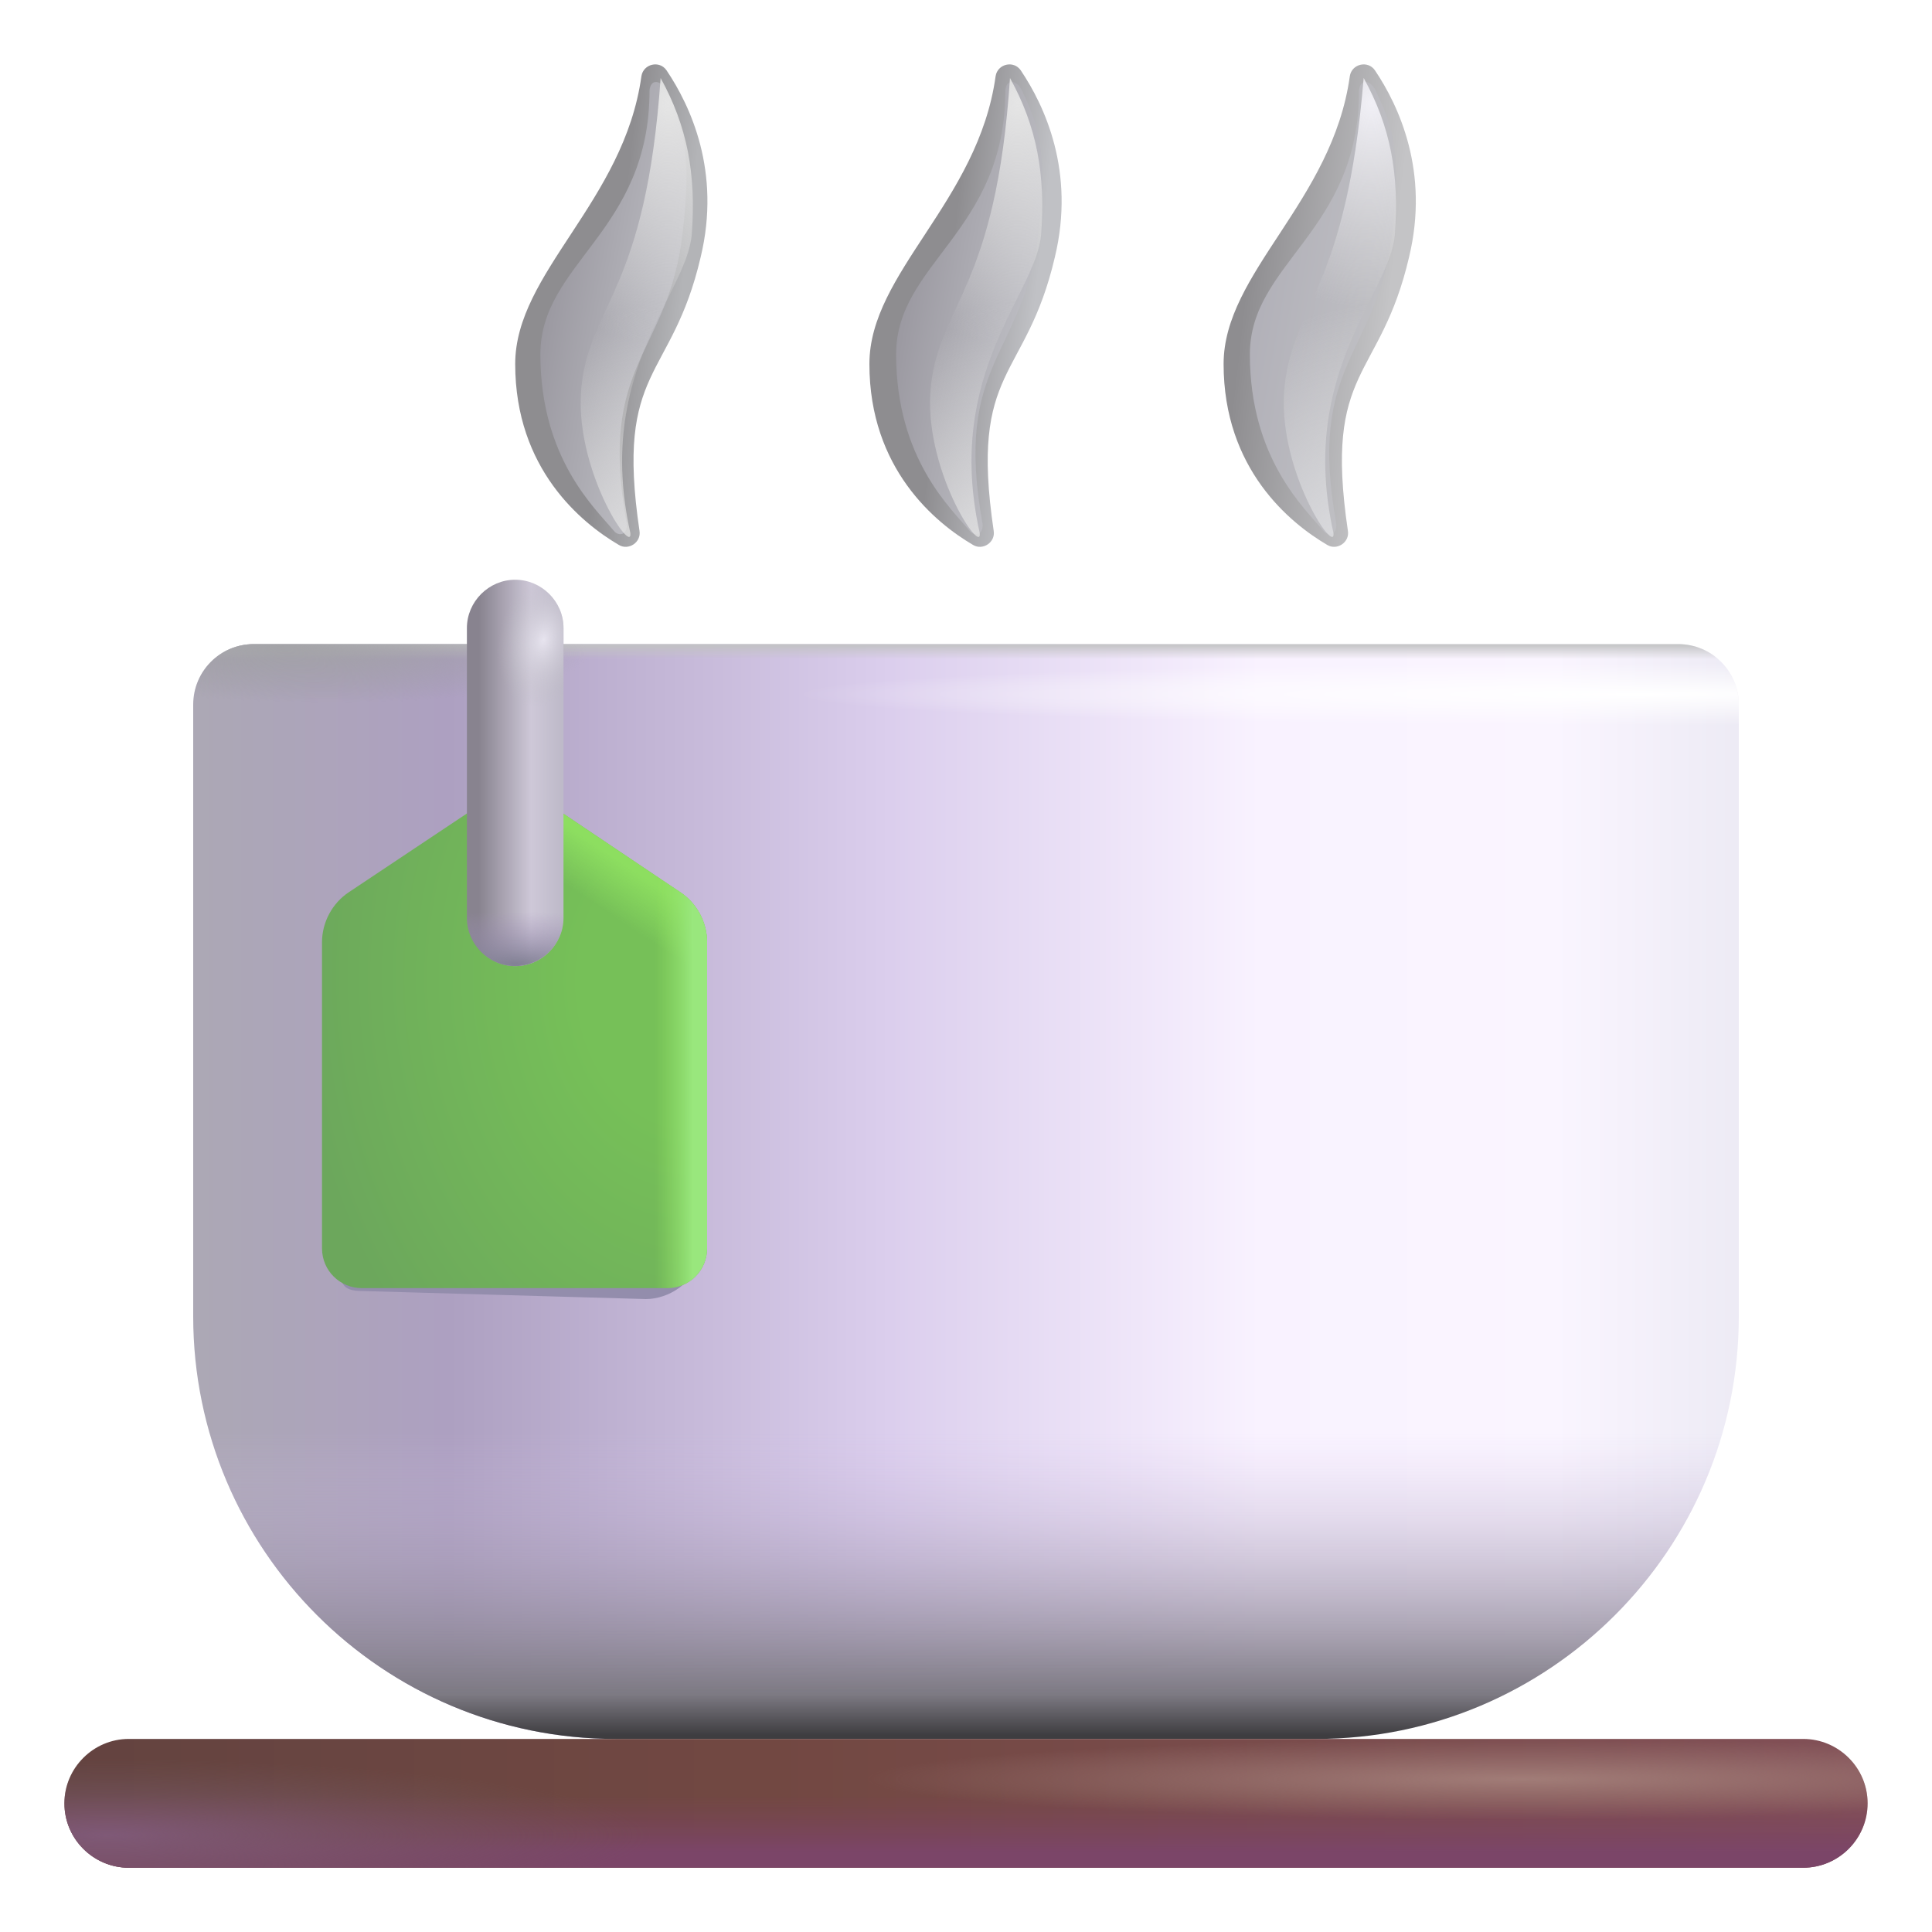 <svg viewBox="1 1 30 30" xmlns="http://www.w3.org/2000/svg">
<path d="M21.44 28.002H10.56C6.94 28.002 4 25.062 4 21.442V11.942C4 11.422 4.42 11.002 4.94 11.002H27.06C27.58 11.002 28 11.422 28 11.942V21.442C28 25.062 25.06 28.002 21.44 28.002Z" fill="url(#paint0_linear_18_27637)"/>
<path d="M21.44 28.002H10.56C6.94 28.002 4 25.062 4 21.442V11.942C4 11.422 4.42 11.002 4.94 11.002H27.06C27.58 11.002 28 11.422 28 11.942V21.442C28 25.062 25.06 28.002 21.44 28.002Z" fill="url(#paint1_linear_18_27637)"/>
<path d="M21.44 28.002H10.56C6.94 28.002 4 25.062 4 21.442V11.942C4 11.422 4.42 11.002 4.94 11.002H27.06C27.58 11.002 28 11.422 28 11.942V21.442C28 25.062 25.06 28.002 21.44 28.002Z" fill="url(#paint2_linear_18_27637)"/>
<path d="M21.44 28.002H10.56C6.94 28.002 4 25.062 4 21.442V11.942C4 11.422 4.42 11.002 4.94 11.002H27.06C27.58 11.002 28 11.422 28 11.942V21.442C28 25.062 25.06 28.002 21.44 28.002Z" fill="url(#paint3_radial_18_27637)"/>
<path d="M21.44 28.002H10.56C6.94 28.002 4 25.062 4 21.442V11.942C4 11.422 4.42 11.002 4.94 11.002H27.06C27.58 11.002 28 11.422 28 11.942V21.442C28 25.062 25.06 28.002 21.44 28.002Z" fill="url(#paint4_radial_18_27637)"/>
<path d="M29 28.002H3C2.45 28.002 2 28.452 2 29.002C2 29.552 2.45 30.002 3 30.002H29C29.55 30.002 30 29.552 30 29.002C30 28.452 29.55 28.002 29 28.002Z" fill="url(#paint5_linear_18_27637)"/>
<path d="M29 28.002H3C2.45 28.002 2 28.452 2 29.002C2 29.552 2.45 30.002 3 30.002H29C29.55 30.002 30 29.552 30 29.002C30 28.452 29.55 28.002 29 28.002Z" fill="url(#paint6_linear_18_27637)"/>
<path d="M29 28.002H3C2.45 28.002 2 28.452 2 29.002C2 29.552 2.45 30.002 3 30.002H29C29.55 30.002 30 29.552 30 29.002C30 28.452 29.55 28.002 29 28.002Z" fill="url(#paint7_radial_18_27637)"/>
<path d="M29 28.002H3C2.45 28.002 2 28.452 2 29.002C2 29.552 2.45 30.002 3 30.002H29C29.55 30.002 30 29.552 30 29.002C30 28.452 29.55 28.002 29 28.002Z" fill="url(#paint8_radial_18_27637)"/>
<path d="M16.43 9.242C16.46 9.422 16.26 9.552 16.11 9.462C15.53 9.122 14.5 8.282 14.5 6.652C14.5 5.232 16.19 4.132 16.46 2.182C16.49 1.992 16.74 1.932 16.85 2.092C17.22 2.642 17.7 3.662 17.38 4.992C16.93 6.922 16.05 6.682 16.43 9.242Z" fill="url(#paint9_linear_18_27637)"/>
<path d="M10.93 9.242C10.96 9.422 10.76 9.552 10.61 9.462C10.03 9.122 9 8.282 9 6.652C9 5.232 10.69 4.132 10.96 2.182C10.99 1.992 11.24 1.932 11.35 2.092C11.72 2.642 12.2 3.662 11.88 4.992C11.43 6.922 10.55 6.682 10.93 9.242Z" fill="url(#paint10_linear_18_27637)"/>
<g filter="url(#filter0_f_18_27637)">
<path d="M10.732 9.133C10.747 9.313 10.604 9.332 10.531 9.242C10.252 8.902 9.391 8.13 9.391 6.5C9.391 5.08 11.086 4.598 11.086 2.406C11.1 2.216 11.268 2.242 11.344 2.406C11.578 2.914 11.756 3.272 11.602 4.602C11.385 6.532 10.273 6.594 10.732 9.133Z" fill="url(#paint11_linear_18_27637)"/>
</g>
<g filter="url(#filter1_f_18_27637)">
<path d="M10.789 9.281C10.818 9.636 9.891 8.25 10.031 6.984C10.172 5.719 11.031 5.5 11.258 2.211C11.672 2.961 11.811 3.702 11.742 4.633C11.673 5.563 10.229 6.773 10.789 9.281Z" fill="url(#paint12_radial_18_27637)"/>
<path d="M10.789 9.281C10.818 9.636 9.891 8.25 10.031 6.984C10.172 5.719 11.031 5.5 11.258 2.211C11.672 2.961 11.811 3.702 11.742 4.633C11.673 5.563 10.229 6.773 10.789 9.281Z" fill="url(#paint13_radial_18_27637)"/>
</g>
<g filter="url(#filter2_f_18_27637)">
<path d="M16.257 9.133C16.271 9.313 16.128 9.332 16.056 9.242C15.777 8.902 14.915 8.13 14.915 6.5C14.915 5.08 16.611 4.598 16.611 2.406C16.625 2.216 16.793 2.242 16.869 2.406C17.103 2.914 17.28 3.272 17.126 4.602C16.91 6.532 15.798 6.594 16.257 9.133Z" fill="url(#paint14_linear_18_27637)"/>
</g>
<g filter="url(#filter3_f_18_27637)">
<path d="M16.214 9.281C16.243 9.636 15.316 8.25 15.456 6.984C15.597 5.719 16.469 5.469 16.683 2.211C17.097 2.961 17.236 3.702 17.167 4.633C17.098 5.563 15.654 6.773 16.214 9.281Z" fill="url(#paint15_radial_18_27637)"/>
<path d="M16.214 9.281C16.243 9.636 15.316 8.25 15.456 6.984C15.597 5.719 16.469 5.469 16.683 2.211C17.097 2.961 17.236 3.702 17.167 4.633C17.098 5.563 15.654 6.773 16.214 9.281Z" fill="url(#paint16_radial_18_27637)"/>
</g>
<path d="M21.93 9.242C21.96 9.422 21.76 9.552 21.61 9.462C21.03 9.122 20 8.282 20 6.652C20 5.232 21.69 4.132 21.96 2.182C21.99 1.992 22.24 1.932 22.35 2.092C22.72 2.642 23.2 3.662 22.88 4.992C22.43 6.922 21.55 6.682 21.93 9.242Z" fill="url(#paint17_linear_18_27637)"/>
<g filter="url(#filter4_f_18_27637)">
<path d="M21.75 9.133C21.764 9.313 21.621 9.332 21.549 9.242C21.269 8.902 20.408 8.13 20.408 6.5C20.408 5.08 22.103 4.598 22.103 2.406C22.118 2.216 22.285 2.242 22.361 2.406C22.596 2.914 22.773 3.272 22.619 4.602C22.402 6.532 21.291 6.594 21.75 9.133Z" fill="url(#paint18_linear_18_27637)"/>
</g>
<g filter="url(#filter5_f_18_27637)">
<path d="M21.707 9.281C21.735 9.636 20.808 8.25 20.949 6.984C21.09 5.719 21.906 5.469 22.175 2.211C22.59 2.961 22.729 3.702 22.66 4.633C22.591 5.563 21.146 6.773 21.707 9.281Z" fill="url(#paint19_radial_18_27637)"/>
<path d="M21.707 9.281C21.735 9.636 20.808 8.25 20.949 6.984C21.09 5.719 21.906 5.469 22.175 2.211C22.59 2.961 22.729 3.702 22.66 4.633C22.591 5.563 21.146 6.773 21.707 9.281Z" fill="url(#paint20_radial_18_27637)"/>
</g>
<g filter="url(#filter6_f_18_27637)">
<path d="M9.031 13.875L6.701 15.04C6.441 15.21 6.281 15.51 6.281 15.82V20.57C6.281 20.92 6.29 21.047 6.63 21.047L11.031 21.172C11.381 21.172 11.797 20.91 11.797 20.57L11.37 15.82C11.37 15.51 11.291 15.21 11.031 15.04L9.031 13.875Z" fill="#938DAC"/>
</g>
<path d="M9 13.132L6.42 14.852C6.16 15.022 6 15.322 6 15.632V20.382C6 20.732 6.28 21.002 6.62 21.002H11.36C11.71 21.002 11.98 20.722 11.98 20.382V15.632C11.98 15.322 11.82 15.022 11.56 14.852L9 13.132Z" fill="url(#paint21_radial_18_27637)"/>
<path d="M9 13.132L6.42 14.852C6.16 15.022 6 15.322 6 15.632V20.382C6 20.732 6.28 21.002 6.62 21.002H11.36C11.71 21.002 11.98 20.722 11.98 20.382V15.632C11.98 15.322 11.82 15.022 11.56 14.852L9 13.132Z" fill="url(#paint22_linear_18_27637)"/>
<path d="M9 13.132L6.42 14.852C6.16 15.022 6 15.322 6 15.632V20.382C6 20.732 6.28 21.002 6.62 21.002H11.36C11.71 21.002 11.98 20.722 11.98 20.382V15.632C11.98 15.322 11.82 15.022 11.56 14.852L9 13.132Z" fill="url(#paint23_linear_18_27637)"/>
<path d="M9 16.002C8.59 16.002 8.25 15.662 8.25 15.252V10.752C8.25 10.342 8.59 10.002 9 10.002C9.41 10.002 9.75 10.342 9.75 10.752V15.252C9.75 15.662 9.41 16.002 9 16.002Z" fill="url(#paint24_linear_18_27637)"/>
<path d="M9 16.002C8.59 16.002 8.25 15.662 8.25 15.252V10.752C8.25 10.342 8.59 10.002 9 10.002C9.41 10.002 9.75 10.342 9.75 10.752V15.252C9.75 15.662 9.41 16.002 9 16.002Z" fill="url(#paint25_radial_18_27637)"/>
<path d="M9 16.002C8.59 16.002 8.25 15.662 8.25 15.252V10.752C8.25 10.342 8.59 10.002 9 10.002C9.41 10.002 9.75 10.342 9.75 10.752V15.252C9.75 15.662 9.41 16.002 9 16.002Z" fill="url(#paint26_radial_18_27637)"/>
<defs>
<filter id="filter0_f_18_27637" x="8.891" y="1.773" width="3.269" height="8.021" filterUnits="userSpaceOnUse" color-interpolation-filters="sRGB">
<feFlood flood-opacity="0" result="BackgroundImageFix"/>
<feBlend mode="normal" in="SourceGraphic" in2="BackgroundImageFix" result="shape"/>
<feGaussianBlur stdDeviation="0.25" result="effect1_foregroundBlur_18_27637"/>
</filter>
<filter id="filter1_f_18_27637" x="9.767" y="1.961" width="2.242" height="7.627" filterUnits="userSpaceOnUse" color-interpolation-filters="sRGB">
<feFlood flood-opacity="0" result="BackgroundImageFix"/>
<feBlend mode="normal" in="SourceGraphic" in2="BackgroundImageFix" result="shape"/>
<feGaussianBlur stdDeviation="0.125" result="effect1_foregroundBlur_18_27637"/>
</filter>
<filter id="filter2_f_18_27637" x="14.415" y="1.773" width="3.269" height="8.021" filterUnits="userSpaceOnUse" color-interpolation-filters="sRGB">
<feFlood flood-opacity="0" result="BackgroundImageFix"/>
<feBlend mode="normal" in="SourceGraphic" in2="BackgroundImageFix" result="shape"/>
<feGaussianBlur stdDeviation="0.25" result="effect1_foregroundBlur_18_27637"/>
</filter>
<filter id="filter3_f_18_27637" x="15.192" y="1.961" width="2.242" height="7.627" filterUnits="userSpaceOnUse" color-interpolation-filters="sRGB">
<feFlood flood-opacity="0" result="BackgroundImageFix"/>
<feBlend mode="normal" in="SourceGraphic" in2="BackgroundImageFix" result="shape"/>
<feGaussianBlur stdDeviation="0.125" result="effect1_foregroundBlur_18_27637"/>
</filter>
<filter id="filter4_f_18_27637" x="19.908" y="1.773" width="3.269" height="8.021" filterUnits="userSpaceOnUse" color-interpolation-filters="sRGB">
<feFlood flood-opacity="0" result="BackgroundImageFix"/>
<feBlend mode="normal" in="SourceGraphic" in2="BackgroundImageFix" result="shape"/>
<feGaussianBlur stdDeviation="0.25" result="effect1_foregroundBlur_18_27637"/>
</filter>
<filter id="filter5_f_18_27637" x="20.684" y="1.961" width="2.242" height="7.627" filterUnits="userSpaceOnUse" color-interpolation-filters="sRGB">
<feFlood flood-opacity="0" result="BackgroundImageFix"/>
<feBlend mode="normal" in="SourceGraphic" in2="BackgroundImageFix" result="shape"/>
<feGaussianBlur stdDeviation="0.125" result="effect1_foregroundBlur_18_27637"/>
</filter>
<filter id="filter6_f_18_27637" x="6.031" y="13.625" width="6.016" height="7.797" filterUnits="userSpaceOnUse" color-interpolation-filters="sRGB">
<feFlood flood-opacity="0" result="BackgroundImageFix"/>
<feBlend mode="normal" in="SourceGraphic" in2="BackgroundImageFix" result="shape"/>
<feGaussianBlur stdDeviation="0.125" result="effect1_foregroundBlur_18_27637"/>
</filter>
<linearGradient id="paint0_linear_18_27637" x1="3.5" y1="19.502" x2="28.312" y2="19.502" gradientUnits="userSpaceOnUse">
<stop stop-color="#ACA9B3"/>
<stop offset="0.181" stop-color="#ADA0C1"/>
<stop offset="0.456" stop-color="#DBCEED"/>
<stop offset="0.688" stop-color="#F9F2FF"/>
<stop offset="0.872" stop-color="#FAF5FF"/>
<stop offset="0.995" stop-color="#ECEAF4"/>
</linearGradient>
<linearGradient id="paint1_linear_18_27637" x1="16" y1="21.938" x2="16" y2="30.5" gradientUnits="userSpaceOnUse">
<stop offset="0.153" stop-color="#D0BEE6" stop-opacity="0"/>
<stop offset="0.628" stop-color="#7C7982"/>
<stop offset="0.701" stop-color="#3E3D40"/>
</linearGradient>
<linearGradient id="paint2_linear_18_27637" x1="16" y1="11.002" x2="16" y2="28.002" gradientUnits="userSpaceOnUse">
<stop stop-color="#C1C2C3"/>
<stop offset="0.014" stop-color="#C4C4C4" stop-opacity="0"/>
</linearGradient>
<radialGradient id="paint3_radial_18_27637" cx="0" cy="0" r="1" gradientUnits="userSpaceOnUse" gradientTransform="translate(5.312 11.002) rotate(91.98) scale(0.905 4.815)">
<stop stop-color="#A3A3A7"/>
<stop offset="1" stop-color="#99989E" stop-opacity="0"/>
</radialGradient>
<radialGradient id="paint4_radial_18_27637" cx="0" cy="0" r="1" gradientUnits="userSpaceOnUse" gradientTransform="translate(26.375 11.781) rotate(90) scale(0.484 13)">
<stop stop-color="white"/>
<stop offset="1" stop-color="white" stop-opacity="0"/>
</radialGradient>
<linearGradient id="paint5_linear_18_27637" x1="2" y1="30.002" x2="30" y2="30.002" gradientUnits="userSpaceOnUse">
<stop stop-color="#634340"/>
<stop offset="0.388" stop-color="#724842"/>
<stop offset="1" stop-color="#825057"/>
</linearGradient>
<linearGradient id="paint6_linear_18_27637" x1="16" y1="28.002" x2="16" y2="30.002" gradientUnits="userSpaceOnUse">
<stop offset="0.436" stop-color="#7B4359" stop-opacity="0"/>
<stop offset="0.874" stop-color="#7B4568"/>
</linearGradient>
<radialGradient id="paint7_radial_18_27637" cx="0" cy="0" r="1" gradientUnits="userSpaceOnUse" gradientTransform="translate(24.688 28.625) rotate(90) scale(0.625 10.25)">
<stop stop-color="#A17C77"/>
<stop offset="1" stop-color="#9F7A76" stop-opacity="0"/>
</radialGradient>
<radialGradient id="paint8_radial_18_27637" cx="0" cy="0" r="1" gradientUnits="userSpaceOnUse" gradientTransform="translate(2.625 29.5) rotate(90) scale(1.188 8.491)">
<stop stop-color="#7F5977"/>
<stop offset="1" stop-color="#72575A" stop-opacity="0"/>
</radialGradient>
<linearGradient id="paint9_linear_18_27637" x1="17.312" y1="6.031" x2="14.812" y2="5.746" gradientUnits="userSpaceOnUse">
<stop offset="0.11" stop-color="#C0C1C5"/>
<stop offset="0.653" stop-color="#8E8D90"/>
</linearGradient>
<linearGradient id="paint10_linear_18_27637" x1="11.812" y1="6.031" x2="9.312" y2="5.746" gradientUnits="userSpaceOnUse">
<stop offset="0.11" stop-color="#B3B4B7"/>
<stop offset="0.524" stop-color="#8E8D90"/>
</linearGradient>
<linearGradient id="paint11_linear_18_27637" x1="11.25" y1="6.359" x2="9.391" y2="6.031" gradientUnits="userSpaceOnUse">
<stop stop-color="#BBBBC1"/>
<stop offset="1" stop-color="#9A98A0"/>
</linearGradient>
<radialGradient id="paint12_radial_18_27637" cx="0" cy="0" r="1" gradientUnits="userSpaceOnUse" gradientTransform="translate(11.375 2.594) rotate(90) scale(3.75 3.08)">
<stop stop-color="#E5E5E5"/>
<stop offset="1" stop-color="#E5E5E5" stop-opacity="0"/>
</radialGradient>
<radialGradient id="paint13_radial_18_27637" cx="0" cy="0" r="1" gradientUnits="userSpaceOnUse" gradientTransform="translate(11.25 10.219) rotate(-75.796) scale(4.585 3.766)">
<stop stop-color="#E5E5E5"/>
<stop offset="1" stop-color="#E5E5E5" stop-opacity="0"/>
</radialGradient>
<linearGradient id="paint14_linear_18_27637" x1="16.775" y1="6.359" x2="14.915" y2="6.031" gradientUnits="userSpaceOnUse">
<stop stop-color="#BBBBC1"/>
<stop offset="1" stop-color="#9A98A0"/>
</linearGradient>
<radialGradient id="paint15_radial_18_27637" cx="0" cy="0" r="1" gradientUnits="userSpaceOnUse" gradientTransform="translate(16.8 2.594) rotate(90) scale(3.75 3.08)">
<stop stop-color="#E5E5E5"/>
<stop offset="1" stop-color="#E5E5E5" stop-opacity="0"/>
</radialGradient>
<radialGradient id="paint16_radial_18_27637" cx="0" cy="0" r="1" gradientUnits="userSpaceOnUse" gradientTransform="translate(16.675 10.219) rotate(-75.796) scale(4.585 3.766)">
<stop stop-color="#E5E5E5"/>
<stop offset="1" stop-color="#E5E5E5" stop-opacity="0"/>
</radialGradient>
<linearGradient id="paint17_linear_18_27637" x1="22.812" y1="6.031" x2="20.312" y2="5.746" gradientUnits="userSpaceOnUse">
<stop offset="0.11" stop-color="#C4C4C6"/>
<stop offset="1" stop-color="#8E8D90"/>
</linearGradient>
<linearGradient id="paint18_linear_18_27637" x1="22.267" y1="6.359" x2="20.408" y2="6.031" gradientUnits="userSpaceOnUse">
<stop stop-color="#BFBFC3"/>
<stop offset="1" stop-color="#B1B0B8"/>
</linearGradient>
<radialGradient id="paint19_radial_18_27637" cx="0" cy="0" r="1" gradientUnits="userSpaceOnUse" gradientTransform="translate(22.293 2.594) rotate(94.698) scale(3.191 2.621)">
<stop stop-color="#F1F0F6"/>
<stop offset="1" stop-color="#E5E5E5" stop-opacity="0"/>
</radialGradient>
<radialGradient id="paint20_radial_18_27637" cx="0" cy="0" r="1" gradientUnits="userSpaceOnUse" gradientTransform="translate(22.168 10.219) rotate(-79.392) scale(4.522 3.714)">
<stop stop-color="#DFE0E4"/>
<stop offset="1" stop-color="#E5E5E5" stop-opacity="0"/>
</radialGradient>
<radialGradient id="paint21_radial_18_27637" cx="0" cy="0" r="1" gradientUnits="userSpaceOnUse" gradientTransform="translate(11.656 16.281) rotate(87.674) scale(7.975 6.06)">
<stop offset="0.27" stop-color="#76C058"/>
<stop offset="1" stop-color="#6CA75C"/>
</radialGradient>
<linearGradient id="paint22_linear_18_27637" x1="10.328" y1="13.547" x2="9.438" y2="14.875" gradientUnits="userSpaceOnUse">
<stop offset="0.325" stop-color="#8DDE60"/>
<stop offset="0.807" stop-color="#8EE060" stop-opacity="0"/>
</linearGradient>
<linearGradient id="paint23_linear_18_27637" x1="12.156" y1="17.067" x2="10.938" y2="17.067" gradientUnits="userSpaceOnUse">
<stop offset="0.325" stop-color="#99E77D"/>
<stop offset="0.807" stop-color="#8EE060" stop-opacity="0"/>
</linearGradient>
<linearGradient id="paint24_linear_18_27637" x1="8.25" y1="13.312" x2="9.75" y2="13.312" gradientUnits="userSpaceOnUse">
<stop offset="0.125" stop-color="#88838F"/>
<stop offset="0.667" stop-color="#CEC8D8"/>
<stop offset="1" stop-color="#BDB9C8"/>
</linearGradient>
<radialGradient id="paint25_radial_18_27637" cx="0" cy="0" r="1" gradientUnits="userSpaceOnUse" gradientTransform="translate(9.438 10.938) rotate(101.976) scale(1.054 0.695)">
<stop stop-color="#E7E4EF"/>
<stop offset="1" stop-color="#BAB8C0" stop-opacity="0"/>
</radialGradient>
<radialGradient id="paint26_radial_18_27637" cx="0" cy="0" r="1" gradientUnits="userSpaceOnUse" gradientTransform="translate(9 15.969) rotate(90) scale(0.812 3.076)">
<stop stop-color="#828194"/>
<stop offset="1" stop-color="#A492BB" stop-opacity="0"/>
</radialGradient>
</defs>
</svg>
